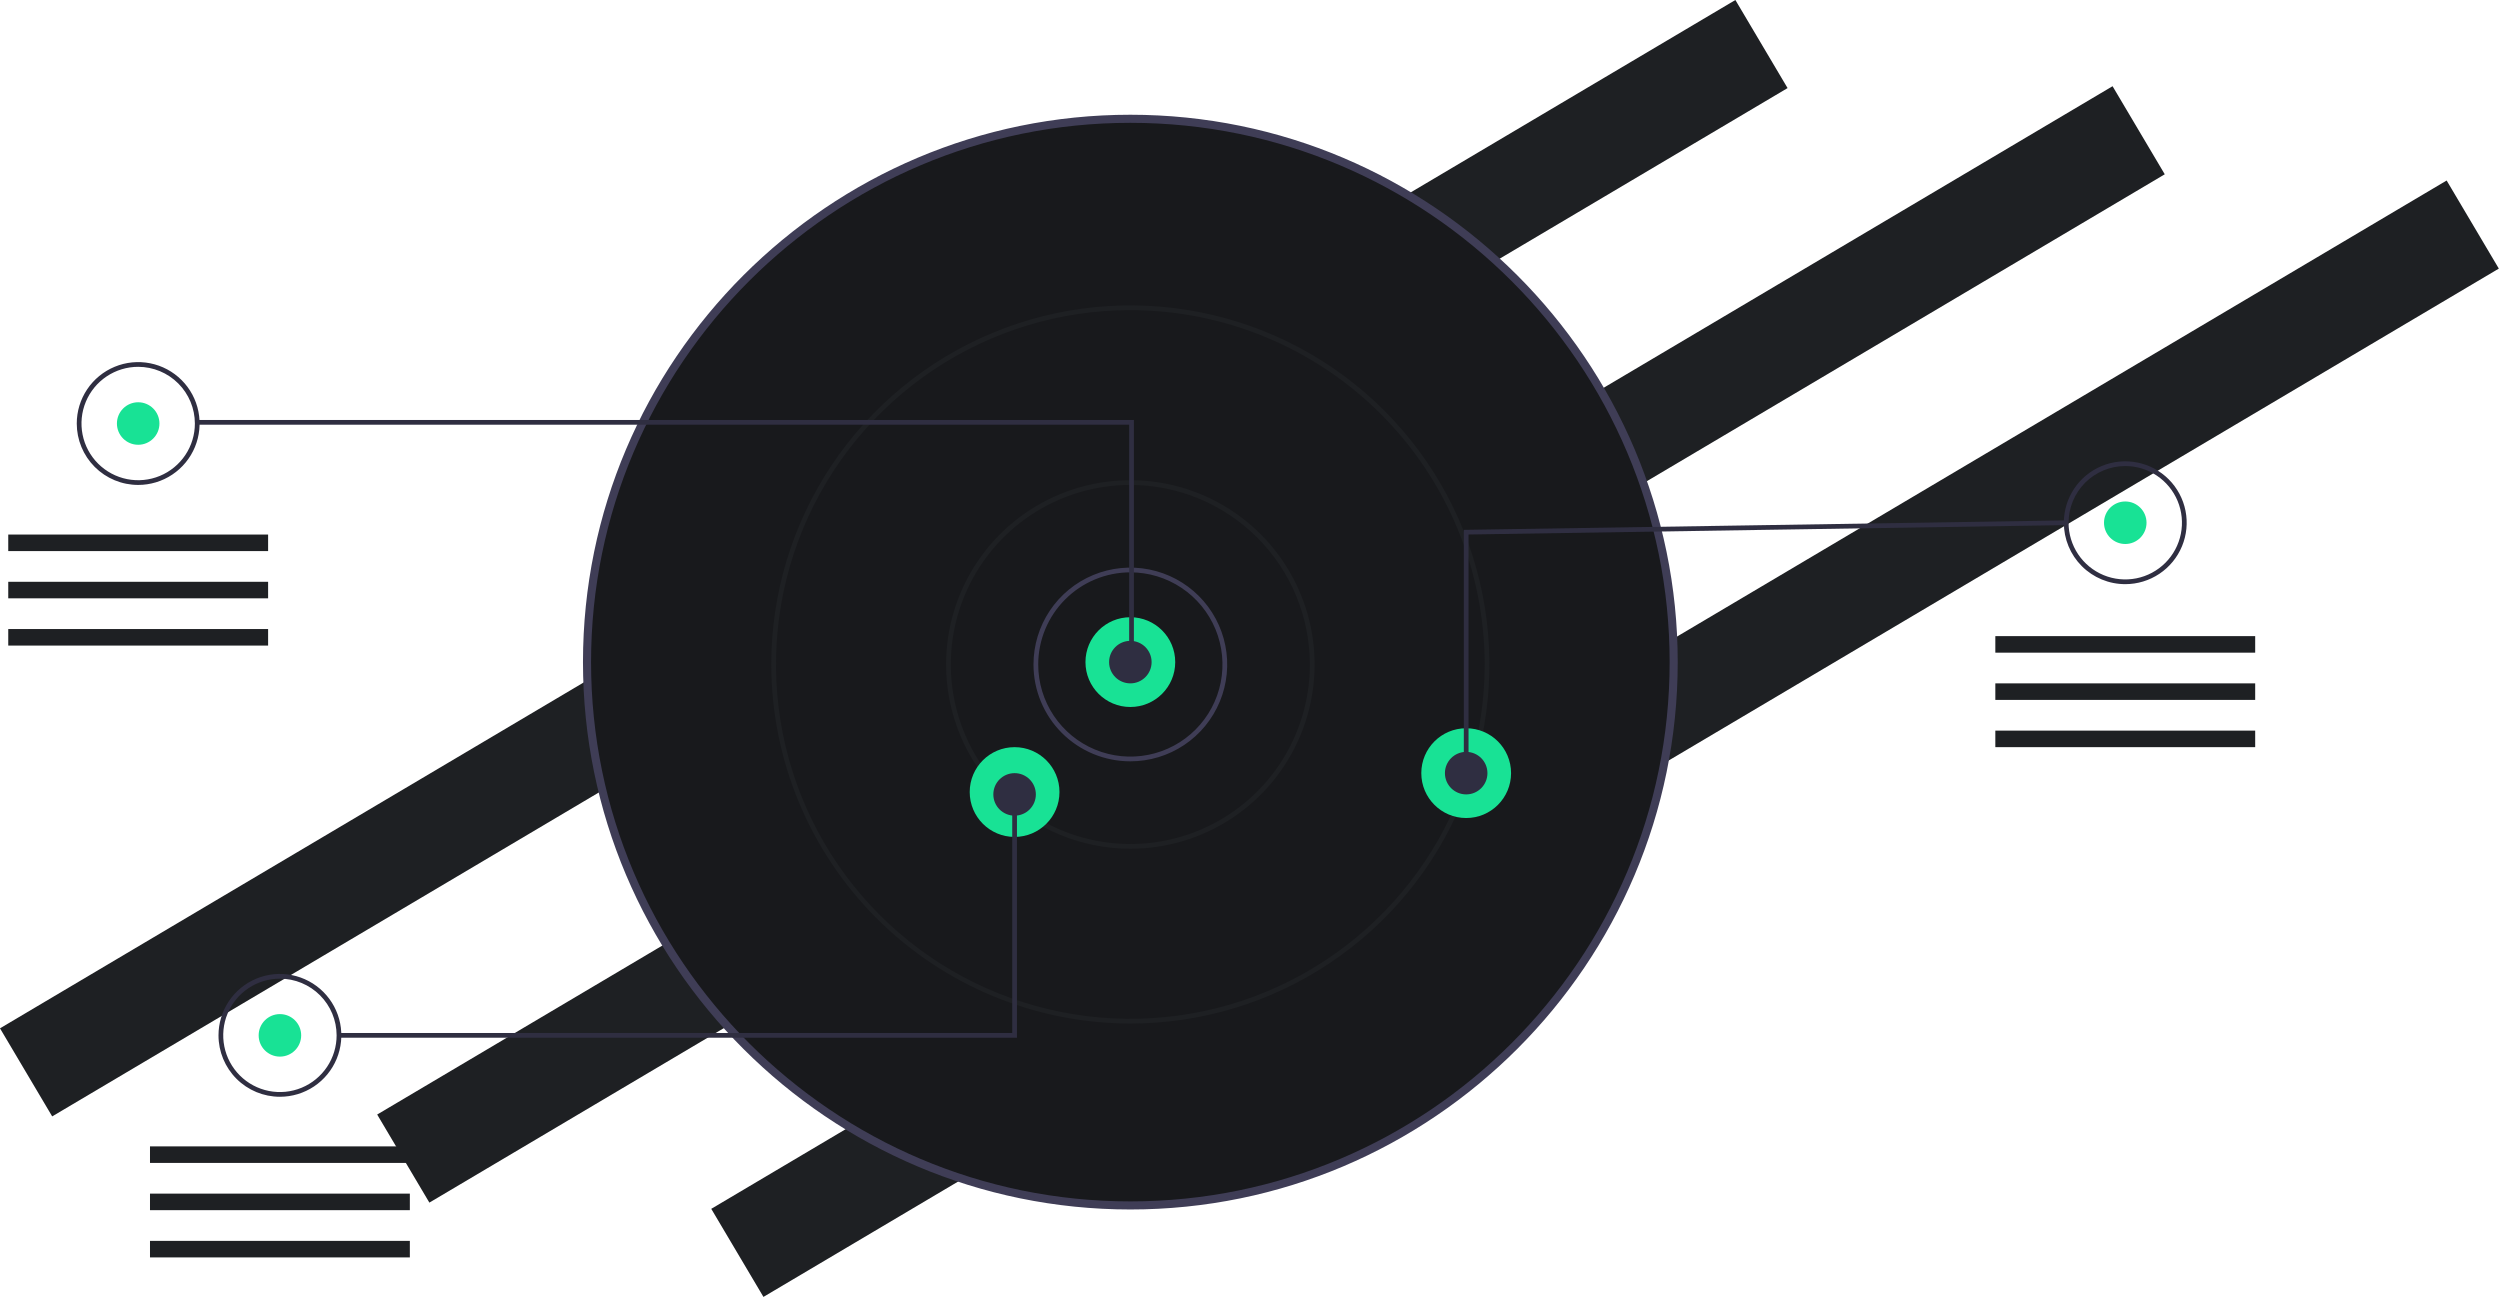 <svg width="781" height="406" viewBox="0 0 781 406" fill="none" xmlns="http://www.w3.org/2000/svg">
<path d="M542.134 -5.9718e-05L0 321.247L16.304 348.762L558.438 27.515L542.134 -5.9718e-05Z" fill="#1E2023"/>
<path d="M659.965 26.933L117.831 348.18L134.136 375.695L676.27 54.448L659.965 26.933Z" fill="#1E2023"/>
<path d="M764.33 56.391L222.196 377.638L238.501 405.153L780.634 83.906L764.33 56.391Z" fill="#1E2023"/>
<path d="M353.12 376.579C446.863 376.579 522.856 300.586 522.856 206.844C522.856 113.101 446.863 37.108 353.12 37.108C259.378 37.108 183.385 113.101 183.385 206.844C183.385 300.586 259.378 376.579 353.12 376.579Z" fill="#18191C"/>
<path d="M182.122 206.844C182.122 112.555 258.832 35.846 353.12 35.846C447.409 35.846 524.119 112.555 524.119 206.844C524.119 301.132 447.409 377.842 353.12 377.842C258.832 377.842 182.122 301.132 182.122 206.844ZM184.647 206.844C184.647 299.74 260.224 375.317 353.12 375.317C446.017 375.317 521.594 299.74 521.594 206.844C521.594 113.947 446.017 38.37 353.12 38.37C260.224 38.37 184.647 113.947 184.647 206.844H184.647Z" fill="#3F3D56"/>
<path d="M322.863 207.582C322.863 201.597 324.638 195.747 327.962 190.772C331.287 185.796 336.013 181.918 341.541 179.628C347.07 177.337 353.154 176.738 359.023 177.906C364.893 179.073 370.284 181.955 374.515 186.186C378.747 190.418 381.629 195.809 382.796 201.679C383.964 207.548 383.365 213.632 381.074 219.161C378.784 224.689 374.906 229.415 369.93 232.74C364.955 236.064 359.105 237.839 353.12 237.839C345.096 237.839 337.4 234.651 331.725 228.977C326.051 223.302 322.863 215.606 322.863 207.582V207.582ZM353.12 178.8C345.49 178.809 338.174 181.844 332.778 187.24C327.383 192.635 324.348 199.951 324.339 207.582V207.582C324.339 213.274 326.027 218.839 329.19 223.572C332.352 228.305 336.847 231.994 342.106 234.172C347.365 236.35 353.152 236.92 358.735 235.81C364.318 234.699 369.447 231.958 373.472 227.933C377.497 223.908 380.238 218.78 381.349 213.197C382.459 207.614 381.889 201.827 379.711 196.568C377.532 191.308 373.843 186.813 369.11 183.651C364.377 180.488 358.813 178.8 353.12 178.8V178.8Z" fill="#3F3D56"/>
<path d="M295.558 207.582C295.558 196.197 298.934 185.068 305.259 175.602C311.584 166.135 320.574 158.758 331.092 154.401C341.61 150.044 353.184 148.904 364.35 151.125C375.516 153.346 385.773 158.829 393.823 166.879C401.874 174.929 407.356 185.186 409.577 196.352C411.798 207.518 410.658 219.092 406.301 229.61C401.944 240.128 394.567 249.118 385.1 255.443C375.634 261.768 364.505 265.144 353.12 265.144C345.561 265.144 338.076 263.655 331.092 260.763C324.108 257.87 317.763 253.63 312.417 248.285C307.072 242.939 302.832 236.594 299.939 229.61C297.047 222.626 295.558 215.141 295.558 207.582V207.582ZM353.12 151.495C342.027 151.495 331.184 154.784 321.96 160.947C312.737 167.11 305.548 175.87 301.303 186.118C297.058 196.367 295.947 207.644 298.111 218.524C300.276 229.403 305.617 239.397 313.461 247.241C321.305 255.085 331.299 260.426 342.178 262.591C353.058 264.755 364.335 263.644 374.584 259.399C384.832 255.154 393.592 247.965 399.755 238.742C405.918 229.518 409.207 218.675 409.207 207.582C409.19 192.712 403.276 178.456 392.761 167.941C382.246 157.426 367.99 151.512 353.12 151.495Z" fill="#1E2023"/>
<path d="M240.947 207.582C240.947 185.396 247.526 163.708 259.852 145.262C272.177 126.815 289.697 112.437 310.194 103.947C330.691 95.457 353.245 93.236 375.004 97.564C396.764 101.892 416.751 112.575 432.439 128.263C448.126 143.951 458.81 163.938 463.138 185.698C467.466 207.457 465.245 230.011 456.755 250.508C448.265 271.005 433.887 288.524 415.44 300.85C396.994 313.176 375.306 319.755 353.12 319.755C323.38 319.721 294.868 307.892 273.839 286.863C252.81 265.834 240.981 237.321 240.947 207.582V207.582ZM353.12 96.884C331.227 96.884 309.824 103.377 291.62 115.54C273.416 127.704 259.228 144.992 250.849 165.22C242.471 185.447 240.279 207.704 244.55 229.178C248.821 250.651 259.364 270.375 274.846 285.856C290.327 301.338 310.051 311.881 331.524 316.152C352.998 320.423 375.255 318.231 395.482 309.853C415.71 301.474 432.998 287.286 445.162 269.082C457.325 250.878 463.818 229.476 463.818 207.582C463.784 178.233 452.111 150.096 431.358 129.344C410.606 108.591 382.469 96.918 353.12 96.884V96.884Z" fill="#1E2023"/>
<path d="M353.12 220.865C360.864 220.865 367.142 214.588 367.142 206.844C367.142 199.1 360.864 192.822 353.12 192.822C345.376 192.822 339.099 199.1 339.099 206.844C339.099 214.588 345.376 220.865 353.12 220.865Z" fill="#18E295"/>
<path d="M316.959 261.454C324.703 261.454 330.981 255.177 330.981 247.433C330.981 239.689 324.703 233.411 316.959 233.411C309.215 233.411 302.938 239.689 302.938 247.433C302.938 255.177 309.215 261.454 316.959 261.454Z" fill="#18E295"/>
<path d="M458.035 255.55C465.779 255.55 472.057 249.273 472.057 241.529C472.057 233.785 465.779 227.507 458.035 227.507C450.291 227.507 444.014 233.785 444.014 241.529C444.014 249.273 450.291 255.55 458.035 255.55Z" fill="#18E295"/>
<path d="M353.12 213.485C356.789 213.485 359.762 210.512 359.762 206.844C359.762 203.175 356.789 200.202 353.12 200.202C349.452 200.202 346.479 203.175 346.479 206.844C346.479 210.512 349.452 213.485 353.12 213.485Z" fill="#2F2E41"/>
<path d="M458.035 248.171C461.703 248.171 464.677 245.197 464.677 241.529C464.677 237.861 461.703 234.887 458.035 234.887C454.367 234.887 451.393 237.861 451.393 241.529C451.393 245.197 454.367 248.171 458.035 248.171Z" fill="#2F2E41"/>
<path d="M316.959 254.812C320.627 254.812 323.601 251.839 323.601 248.171C323.601 244.502 320.627 241.529 316.959 241.529C313.291 241.529 310.317 244.502 310.317 248.171C310.317 251.839 313.291 254.812 316.959 254.812Z" fill="#2F2E41"/>
<path d="M43.168 138.949C46.836 138.949 49.81 135.976 49.81 132.307C49.81 128.639 46.836 125.666 43.168 125.666C39.5 125.666 36.526 128.639 36.526 132.307C36.526 135.976 39.5 138.949 43.168 138.949Z" fill="#18E295"/>
<path d="M352.751 132.677H61.248V131.201H354.228V207.212H352.751V132.677Z" fill="#2F2E41"/>
<path d="M23.98 132.307C23.98 128.513 25.106 124.803 27.214 121.647C29.323 118.492 32.319 116.033 35.825 114.581C39.331 113.128 43.189 112.748 46.911 113.489C50.633 114.229 54.052 116.056 56.736 118.74C59.419 121.423 61.246 124.842 61.987 128.564C62.727 132.286 62.347 136.144 60.895 139.65C59.443 143.156 56.983 146.153 53.828 148.261C50.673 150.37 46.963 151.495 43.168 151.495C40.648 151.495 38.153 150.999 35.825 150.034C33.497 149.07 31.382 147.657 29.6 145.875C27.819 144.093 26.405 141.978 25.441 139.65C24.477 137.322 23.98 134.827 23.98 132.307V132.307ZM43.168 114.596C39.665 114.596 36.241 115.635 33.328 117.581C30.415 119.527 28.145 122.293 26.805 125.53C25.464 128.766 25.113 132.327 25.797 135.763C26.48 139.199 28.167 142.354 30.644 144.831C33.121 147.308 36.277 148.995 39.713 149.679C43.148 150.362 46.709 150.011 49.946 148.671C53.182 147.33 55.948 145.06 57.895 142.148C59.841 139.235 60.88 135.811 60.88 132.307C60.874 127.612 59.006 123.11 55.686 119.789C52.366 116.469 47.864 114.601 43.168 114.596V114.596Z" fill="#2F2E41"/>
<path d="M87.447 330.087C91.115 330.087 94.089 327.113 94.089 323.445C94.089 319.777 91.115 316.803 87.447 316.803C83.779 316.803 80.805 319.777 80.805 323.445C80.805 327.113 83.779 330.087 87.447 330.087Z" fill="#18E295"/>
<path d="M68.259 323.445C68.259 319.65 69.385 315.94 71.493 312.785C73.602 309.629 76.598 307.17 80.104 305.718C83.61 304.266 87.468 303.886 91.19 304.626C94.912 305.366 98.331 307.194 101.015 309.877C103.698 312.561 105.525 315.979 106.266 319.701C107.006 323.423 106.626 327.281 105.174 330.787C103.722 334.294 101.262 337.29 98.107 339.399C94.952 341.507 91.242 342.632 87.447 342.632C82.358 342.632 77.478 340.611 73.879 337.012C70.281 333.414 68.259 328.534 68.259 323.445V323.445ZM87.447 305.733C83.944 305.733 80.52 306.772 77.607 308.718C74.694 310.664 72.424 313.43 71.084 316.667C69.743 319.903 69.392 323.464 70.076 326.9C70.759 330.336 72.446 333.492 74.923 335.969C77.4 338.446 80.556 340.133 83.992 340.816C87.427 341.499 90.989 341.149 94.225 339.808C97.461 338.468 100.227 336.197 102.174 333.285C104.12 330.372 105.158 326.948 105.158 323.445C105.153 318.749 103.285 314.247 99.965 310.927C96.644 307.606 92.143 305.739 87.447 305.733Z" fill="#2F2E41"/>
<path d="M663.932 169.945C667.6 169.945 670.574 166.971 670.574 163.303C670.574 159.635 667.6 156.661 663.932 156.661C660.264 156.661 657.29 159.635 657.29 163.303C657.29 166.971 660.264 169.945 663.932 169.945Z" fill="#18E295"/>
<path d="M644.745 163.303C644.745 159.508 645.87 155.798 647.978 152.643C650.087 149.487 653.083 147.028 656.589 145.576C660.095 144.124 663.953 143.744 667.675 144.484C671.397 145.224 674.816 147.052 677.5 149.735C680.183 152.419 682.011 155.837 682.751 159.559C683.491 163.281 683.111 167.139 681.659 170.645C680.207 174.152 677.748 177.148 674.592 179.257C671.437 181.365 667.727 182.49 663.932 182.49C661.412 182.49 658.917 181.994 656.589 181.03C654.261 180.065 652.146 178.652 650.365 176.87C648.583 175.089 647.169 172.973 646.205 170.645C645.241 168.318 644.745 165.822 644.745 163.303V163.303ZM663.932 145.591C659.236 145.597 654.735 147.464 651.414 150.785C648.094 154.105 646.226 158.607 646.221 163.303V163.303C646.221 166.806 647.259 170.23 649.206 173.143C651.152 176.055 653.918 178.326 657.154 179.666C660.391 181.007 663.952 181.357 667.388 180.674C670.823 179.991 673.979 178.304 676.456 175.827C678.933 173.35 680.62 170.194 681.303 166.758C681.987 163.322 681.636 159.761 680.296 156.525C678.955 153.288 676.685 150.522 673.772 148.576C670.86 146.63 667.435 145.591 663.932 145.591V145.591Z" fill="#2F2E41"/>
<path d="M457.297 165.528L645.471 162.565L645.494 164.04L458.773 166.981V241.529H457.297V165.528Z" fill="#2F2E41"/>
<path d="M105.897 322.707H316.221V248.171H317.697V324.182H105.897V322.707Z" fill="#2F2E41"/>
<path d="M83.757 166.993H2.579V172.159H83.757V166.993Z" fill="#1E2023"/>
<path d="M83.757 181.752H2.579V186.918H83.757V181.752Z" fill="#1E2023"/>
<path d="M83.757 196.512H2.579V201.678H83.757V196.512Z" fill="#1E2023"/>
<path d="M128.036 358.13H46.858V363.296H128.036V358.13Z" fill="#1E2023"/>
<path d="M128.036 372.889H46.858V378.055H128.036V372.889Z" fill="#1E2023"/>
<path d="M128.036 387.649H46.858V392.815H128.036V387.649Z" fill="#1E2023"/>
<path d="M704.521 198.726H623.343V203.892H704.521V198.726Z" fill="#1E2023"/>
<path d="M704.521 213.485H623.343V218.651H704.521V213.485Z" fill="#1E2023"/>
<path d="M704.521 228.245H623.343V233.411H704.521V228.245Z" fill="#1E2023"/>
</svg>
